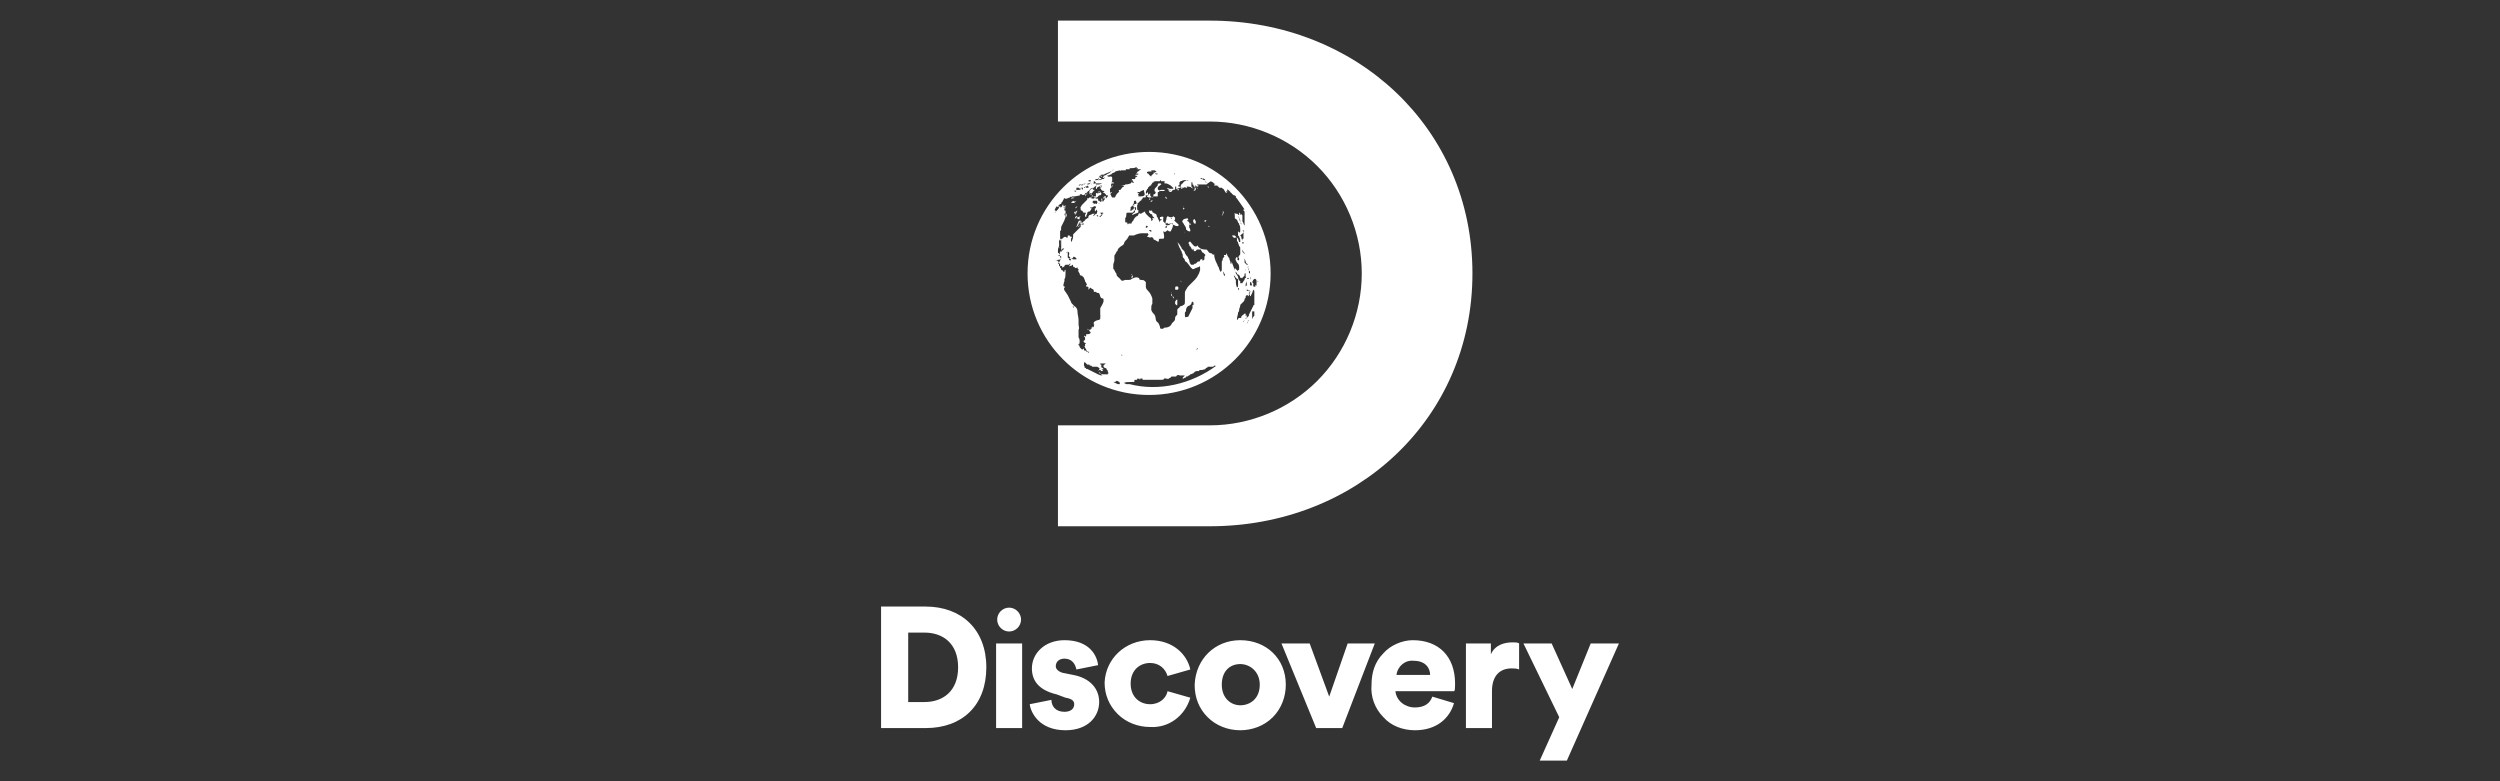 <svg width="800" height="250" viewBox="0 0 800 250" fill="none" xmlns="http://www.w3.org/2000/svg">
<rect x="0" y="0" width="800" height="250" fill="#333333" stroke="none"/>
<path fill-rule="evenodd" clip-rule="evenodd" d="M496.528 205.903L503.125 220.486L509.028 205.903H518.056L501.389 243.403H492.708L498.958 229.514L487.5 205.903H496.528ZM340.625 204.861C348.611 204.861 351.042 209.722 351.389 212.847L344.444 214.236C344.097 212.5 343.056 210.764 340.625 210.764C338.889 210.764 337.847 211.806 337.847 213.194C337.847 214.236 338.889 214.931 339.931 215.278L343.403 215.972C348.958 217.014 351.736 220.486 351.736 224.653C351.736 229.167 348.264 233.681 340.972 233.681C332.639 233.681 329.861 228.125 329.514 225.347L336.458 223.958C336.458 226.042 337.847 227.778 340.625 227.778C342.708 227.778 343.75 226.736 343.75 225.347C343.75 224.306 343.056 223.611 340.972 223.264L338.194 222.222C332.292 220.833 330.208 217.708 330.208 213.889C330.208 209.028 334.375 204.861 340.625 204.861ZM368.056 204.861C375.347 204.861 379.861 209.375 380.903 214.236L373.611 216.319C372.917 213.889 370.833 212.153 368.056 212.153C364.583 212.153 361.806 214.583 361.806 218.75C361.806 222.917 364.583 225.347 368.056 225.347C371.181 225.347 373.264 223.264 373.611 221.181L380.903 223.264C379.167 229.167 373.958 232.986 368.056 232.639C364.236 232.639 360.417 231.25 357.639 228.472C354.861 225.694 353.472 222.222 353.472 218.403C353.819 210.764 360.069 204.861 368.056 204.861ZM396.875 204.861C405.208 204.861 411.458 210.764 411.458 219.097C411.458 222.917 410.069 226.736 407.292 229.514C404.514 232.292 400.694 233.681 396.875 233.681C393.056 233.681 389.236 232.292 386.458 229.514C383.681 226.736 382.292 223.264 382.292 219.097C382.639 210.764 388.889 204.861 396.875 204.861ZM452.083 204.861C460.417 204.861 465.625 210.069 465.625 218.75C465.625 219.792 465.625 221.181 465.278 221.181H446.528C446.875 224.306 449.653 226.389 452.778 226.389C455.903 226.389 457.639 225 458.333 222.917L465.278 225C463.889 229.861 459.722 233.681 452.778 233.681C448.958 233.681 445.139 232.292 442.708 229.514C439.931 226.736 438.542 222.917 438.889 219.097C438.889 215.278 439.931 211.806 442.708 209.028C444.792 206.597 448.611 204.861 452.083 204.861ZM327.083 205.903V232.986H318.75V205.903H327.083ZM419.097 205.903L425.347 222.917L431.25 205.903H439.931L429.514 232.986H421.181L410.069 205.903H419.097ZM484.028 205.556C484.722 205.556 485.764 205.556 486.111 205.903V214.236C485.417 213.889 484.375 213.889 483.681 213.889C480.208 213.889 477.431 215.972 477.431 221.181V232.986H469.097V205.903H477.083V209.375C478.472 206.25 481.597 205.556 484.028 205.556ZM296.181 194.097C307.639 194.097 315.625 201.389 315.625 213.542C315.625 225.694 307.986 232.986 296.181 232.986H281.944V194.097H296.181ZM396.875 212.5C393.75 212.5 390.972 214.583 390.972 219.097C390.972 223.611 394.097 225.694 396.875 225.694C400 225.694 403.125 223.611 403.125 219.097C403.125 214.931 400 212.5 396.875 212.5ZM295.833 202.431H290.625V224.653H295.833C301.736 224.653 306.597 221.181 306.597 213.542C306.597 205.903 301.736 202.431 295.833 202.431ZM452.431 211.458C449.653 211.111 447.222 213.194 446.875 215.972H457.639C457.639 213.889 456.25 211.458 452.431 211.458ZM322.917 194.444C325 194.444 326.736 196.181 326.736 198.264C326.736 200.347 325 202.083 322.917 202.083C320.833 202.083 319.097 200.347 319.097 198.264C319.097 196.181 320.833 194.444 322.917 194.444ZM387.153 6.597C434.028 6.597 471.181 40.972 471.181 87.5C471.181 134.028 434.028 168.403 387.153 168.403H338.542V136.111H387.153C400 136.111 412.5 130.903 421.528 121.875C430.556 112.847 435.764 100.347 435.764 87.5C435.764 74.653 430.556 62.153 421.528 53.125C412.5 44.097 400 38.889 387.153 38.889H338.542V6.597H387.153ZM367.708 48.611C389.236 48.611 406.597 65.972 406.597 87.5C406.597 109.028 389.236 126.389 367.708 126.389C346.181 126.389 328.819 109.028 328.819 87.5C328.819 65.972 346.181 48.611 367.708 48.611ZM389.236 117.014C388.889 117.014 388.889 117.361 388.889 117.014H388.542L388.194 117.361C387.847 117.361 387.847 117.361 387.847 117.361C387.5 117.361 387.5 117.361 387.153 117.361H386.806H386.458C386.458 117.361 386.458 117.708 386.111 117.708C386.111 117.708 385.764 117.708 385.764 118.056C385.417 118.403 385.417 118.403 385.417 118.056C385.069 118.403 384.722 118.403 384.375 118.403H384.028C384.028 118.403 383.681 118.403 383.681 118.75C383.681 118.75 383.333 118.75 382.986 118.75C382.639 118.75 382.639 118.75 382.292 119.097C382.292 119.097 381.944 119.097 381.944 119.444C381.597 119.444 381.25 119.792 380.903 119.792L380.556 120.139C380.208 120.139 380.208 120.486 379.861 120.486C379.514 120.486 379.514 120.486 379.514 120.833H379.167C378.819 121.181 378.472 121.181 378.472 121.181C378.472 121.181 378.472 121.181 378.472 120.833L378.819 120.486L379.167 120.139H378.819H377.431C377.083 119.792 376.389 120.139 376.389 120.486H375.694C375.694 120.486 375.694 120.486 375.347 120.486H375C375 120.486 374.653 120.486 374.653 120.833C374.306 120.833 373.958 121.181 373.958 121.181C373.958 121.181 373.611 121.528 373.611 121.181H373.264H372.917C372.917 120.833 372.917 120.833 372.569 121.181C372.222 121.528 372.222 121.528 371.528 121.528C371.181 121.528 370.833 121.528 370.139 121.528C369.444 121.528 369.097 121.528 368.403 121.528H368.056C367.361 121.528 367.014 121.528 366.319 121.528C365.972 121.528 365.972 121.528 365.625 121.528V121.181H365.278C365.278 120.833 364.931 121.181 364.931 121.181C364.931 121.528 364.583 121.528 364.583 121.181H364.236H363.889C363.889 121.528 363.889 121.528 363.889 121.528C363.889 121.528 363.889 121.528 363.542 121.528H363.194L362.847 121.875H363.194C363.542 121.875 363.542 121.875 363.194 121.875L362.847 122.222H362.5C361.806 122.222 359.722 122.222 359.722 122.569L360.417 122.917H361.111H361.458C370.833 125.347 381.25 122.917 389.236 117.014ZM357.292 121.875C356.944 122.222 356.944 122.222 356.597 122.222H356.25L356.944 122.569L357.639 122.917H358.333V122.569C358.333 122.222 357.639 121.875 357.292 121.875ZM346.875 117.014L347.222 117.361H346.875L347.222 117.708C348.611 118.403 350 119.097 351.389 119.792C352.083 120.139 352.431 120.139 352.778 120.139L352.431 119.792C352.083 119.444 351.389 119.444 351.736 119.097L352.083 119.444C352.431 119.792 353.125 119.792 353.125 119.792H354.167H354.514V119.444H354.861L354.514 119.097V118.75C354.514 118.75 354.514 118.403 354.167 118.403V118.056C354.167 118.056 353.819 117.708 353.472 117.708L353.125 117.361C353.125 117.361 353.125 117.361 353.125 117.014C353.125 116.667 353.472 116.667 353.472 116.667L353.819 116.319H353.472H353.125H352.778H352.431H352.083C352.083 116.667 352.083 116.667 352.431 116.667V117.014V117.361C352.083 117.361 352.083 117.361 352.778 117.708L353.125 118.056C353.125 118.056 353.125 118.403 352.431 118.056C352.083 118.056 351.736 118.056 351.736 117.708C351.736 117.708 351.389 117.361 351.389 117.708C351.389 117.708 351.389 117.361 351.042 117.361H350.694H350.347H350C350 117.361 350 117.361 349.653 117.361C349.653 117.361 349.306 117.361 349.306 117.014H348.958C348.958 117.014 348.611 117.014 348.611 116.667H348.264H347.917L347.569 116.319L347.222 115.972H346.875C346.875 117.361 346.875 117.361 346.875 117.014ZM351.736 118.056V118.403C352.083 118.403 352.083 118.403 351.736 118.403H351.389C351.389 118.403 351.736 118.75 351.736 118.403H352.083C352.083 118.403 352.083 118.403 352.431 118.75C353.125 118.75 353.125 118.75 352.431 118.056C352.083 118.056 352.083 118.056 351.736 118.056ZM347.222 117.708L347.917 118.056H347.569C347.569 117.708 347.222 117.708 347.222 117.708ZM358.681 113.542C359.028 113.889 359.375 113.889 359.028 113.542C358.681 113.542 358.681 113.542 358.681 113.542C358.333 113.194 358.333 113.194 358.681 113.542ZM352.431 59.375C352.083 59.375 352.083 59.375 352.431 59.375C352.083 59.722 352.083 59.375 352.431 59.375C352.083 59.375 352.083 59.375 351.736 59.722C351.389 59.722 351.042 60.069 351.042 60.069V60.417C351.042 60.417 351.042 60.417 350.694 60.417V60.069V59.722L351.042 59.375C351.389 59.375 351.389 59.375 351.042 59.375C350.694 59.375 350.347 59.722 350 60.069C349.653 60.417 349.653 60.417 349.653 60.417C349.653 60.417 349.653 60.764 350 60.764C350.347 60.764 350.347 60.764 350.347 60.764L350 61.111L349.653 61.458C349.653 61.806 349.306 61.806 349.306 61.806V62.153C349.306 62.5 348.958 62.5 348.958 62.153L349.306 61.806C349.306 61.806 349.306 61.806 348.958 61.806C348.611 62.153 348.611 62.153 348.611 61.806C348.611 61.806 348.611 61.806 348.611 61.458V61.111L348.958 60.764L349.306 60.417L350 60.069C350 60.069 349.306 60.069 348.958 60.417C348.958 60.417 348.958 60.764 348.611 60.764C348.611 61.111 348.264 61.111 348.264 61.111L347.917 61.458C347.917 61.806 347.917 61.806 347.917 61.806L347.569 62.153C347.569 62.153 347.222 62.153 347.222 62.5V62.847C347.222 62.847 347.222 62.5 347.569 62.5V62.153H347.917V61.806C347.917 61.458 347.917 61.458 347.569 61.806H347.222C347.222 61.806 347.222 61.806 347.222 62.153C346.875 62.5 346.181 62.5 346.181 62.153C346.181 62.153 345.833 62.153 345.486 62.153H345.833C345.833 62.153 345.486 62.153 345.486 62.5L345.139 62.847C345.486 62.5 345.139 62.5 344.444 62.847H344.097C344.097 62.847 344.097 62.847 344.444 62.847C344.792 62.847 344.444 62.5 344.097 62.847H343.056C342.708 63.194 342.708 63.194 342.708 62.847L342.361 63.194C342.014 63.194 341.667 63.542 341.319 63.542C340.972 63.542 340.972 63.889 340.972 63.542C340.625 63.542 340.972 63.194 340.278 63.542H340.972H340.625L340.278 63.889L339.931 64.583L339.583 64.931C339.583 64.931 339.583 64.931 339.583 65.278H339.236L338.889 65.625L338.542 65.972H338.889L338.542 66.32L338.194 65.972C337.847 66.32 337.5 67.014 337.5 67.361C337.5 67.361 337.5 67.361 337.847 67.361C337.847 67.361 337.847 67.361 337.847 67.708C337.847 68.056 337.5 68.056 337.5 68.056L337.847 67.708C337.847 67.708 337.847 67.708 338.194 67.361L338.542 67.014C338.542 67.014 338.542 66.667 338.889 66.667V66.32C338.889 65.972 339.236 65.972 339.583 65.972C339.236 65.972 338.889 66.32 339.236 66.32H339.583C339.583 66.32 339.583 66.32 339.931 65.972C339.931 65.972 339.931 65.972 339.931 65.625C339.931 65.625 340.278 65.278 340.278 65.625V65.972H340.625C340.278 66.32 340.278 66.667 340.278 66.667L340.625 65.972L340.972 65.625V65.972L340.625 66.32V66.667L340.972 66.32C340.972 66.32 340.972 67.014 340.972 66.667H340.625V67.014V67.361H340.972V67.708V68.056V68.403C340.972 68.403 340.972 68.403 340.625 68.403C340.625 68.403 340.625 69.097 340.972 69.097V68.75C340.972 68.403 340.972 68.403 341.319 68.403V68.75V69.097C341.319 69.445 341.319 69.445 340.972 69.097V69.445C340.972 69.792 340.625 70.139 340.625 70.486L339.583 72.57V72.917C339.583 73.264 339.236 73.611 339.583 73.264C339.583 73.611 339.583 73.611 339.236 73.958V74.653V75C339.236 75 339.236 75.347 339.236 76.042C339.236 76.389 339.236 76.736 338.889 77.083C338.889 77.431 338.889 77.431 338.889 77.431C338.889 77.778 338.889 77.431 338.889 78.125V78.472V79.514C338.889 79.514 339.236 79.167 338.889 79.167V78.82C339.236 78.125 339.236 77.778 339.236 77.083V76.736C339.236 76.389 339.236 76.389 339.583 76.389V76.736C339.583 77.083 339.583 77.431 339.583 77.778V78.472V79.167C339.583 79.861 339.583 80.556 339.236 80.556C339.236 80.556 339.236 80.903 338.889 80.903C338.889 81.25 338.889 81.597 339.236 81.945V82.292C339.236 82.292 339.583 82.639 339.583 82.986C337.5 83.333 337.5 83.333 337.847 83.333H338.194C338.194 83.333 338.542 83.333 338.542 83.681C338.542 84.028 338.889 84.375 339.236 84.375V85.764C339.583 85.764 339.583 86.111 339.583 86.111C339.583 86.458 339.583 86.458 339.931 86.458L340.278 86.806C340.278 87.153 340.625 87.153 340.625 86.806C340.625 86.458 340.972 86.111 340.972 86.458V87.153C340.972 87.5 340.972 89.236 340.625 89.236C340.625 89.236 340.625 89.236 340.625 89.583V89.931C340.625 89.931 340.278 90.972 340.278 91.32C340.278 91.32 340.278 91.667 340.625 91.667C340.625 91.667 340.972 92.014 340.625 92.014C340.278 92.361 340.625 93.056 340.972 93.403L341.667 94.445C342.014 95.139 342.361 95.833 342.708 96.528C342.708 96.875 343.056 97.222 343.75 97.917C344.444 98.264 344.792 98.958 344.792 99.653C344.792 100.694 345.139 101.389 345.139 102.431V103.125V103.472V103.819C345.139 104.514 345.486 104.861 345.139 105.556C345.139 105.903 345.139 106.25 345.139 106.25V106.597V107.639V108.333V107.986C345.139 107.986 345.486 108.333 345.486 109.028V109.375C345.486 109.722 345.486 109.722 345.486 109.722H345.139C345.486 109.722 345.486 110.069 345.486 110.417V110.069H345.139V110.417L345.486 110.764C345.486 111.111 345.486 111.111 345.486 110.764V111.111L345.833 111.458L346.181 111.806C346.181 111.806 346.181 111.806 346.528 111.806L346.875 111.458C346.875 111.458 346.875 111.458 346.875 111.806C346.875 111.806 346.875 111.806 346.875 112.153H347.222C347.222 112.153 347.569 112.153 347.569 112.5H347.917L348.264 112.847C348.611 112.847 348.611 112.847 348.264 112.5C347.917 112.5 347.569 112.153 347.569 111.806C347.569 111.806 347.569 111.458 347.222 111.458V111.111C346.875 110.764 346.875 110.764 347.222 110.764V110.417V110.069C347.569 110.069 347.569 109.722 347.222 109.722C346.875 109.722 346.528 109.028 346.875 109.028L347.222 108.681V107.986L346.875 107.639C346.875 107.292 346.875 107.292 347.222 107.639C347.569 107.639 347.569 107.639 347.569 107.292V106.944C347.569 106.944 347.569 106.944 347.917 106.944C348.264 106.944 348.611 106.944 348.958 106.597C348.958 106.25 348.958 106.25 348.958 106.25L348.611 105.903C348.611 105.903 348.611 105.556 348.264 105.556C348.264 105.556 347.917 105.556 347.917 105.208C347.917 105.208 348.264 105.556 348.611 105.556H348.958C348.958 105.208 348.958 105.208 349.306 105.208C349.306 104.861 349.306 104.514 349.653 104.514V104.861L350 104.514C350 104.167 350.347 103.819 350 103.819V103.125C350.347 102.778 351.042 102.431 351.389 102.431C351.736 102.431 352.083 102.083 352.083 102.083V101.389C352.083 101.042 352.431 101.042 352.083 101.042V100.694C352.083 100.347 352.083 100 352.083 99.653V98.611C352.431 97.917 352.778 97.57 353.125 96.528C353.125 96.528 353.125 96.181 353.125 95.833C353.125 95.486 352.778 95.486 352.778 95.486C352.431 95.486 352.083 95.139 352.083 94.792C351.736 93.75 351.736 93.75 351.389 93.75C351.042 93.75 351.042 93.75 350.694 93.403H350.347C350 93.403 350 93.403 350 93.056C350 92.708 350 92.708 349.306 92.361L348.958 92.014L348.611 92.361L348.264 92.708V92.361C348.611 92.014 348.264 92.014 347.917 91.667C347.569 91.667 347.569 91.667 347.569 92.014C347.569 92.361 347.569 92.361 347.569 92.014C347.569 92.014 347.569 91.667 347.569 91.32C347.917 90.972 347.917 90.972 347.569 90.625C347.569 90.278 347.222 90.278 347.222 89.931C347.222 89.583 346.875 89.236 346.875 88.889C346.528 88.542 346.528 88.542 346.181 88.195C345.833 88.195 345.486 88.195 345.486 87.5C345.139 87.153 345.139 86.806 345.139 86.806C344.792 86.806 344.792 86.806 345.139 86.458C345.139 86.111 345.139 86.111 345.139 86.111C345.139 86.111 344.792 86.111 344.792 85.764C344.792 85.417 344.792 85.417 344.444 85.764H344.097L343.75 85.417C343.403 85.417 343.403 85.417 343.403 85.07C343.403 85.07 343.403 84.722 343.056 84.722C343.056 84.722 343.056 85.07 342.708 85.07H342.361C342.014 85.417 342.014 85.07 342.361 84.722C342.708 84.375 342.708 84.375 342.361 84.375L342.014 84.722H341.667H341.319H340.972L340.625 85.07C340.625 85.07 340.625 85.417 340.278 85.417C339.931 85.764 339.931 85.764 339.931 85.417C339.931 85.07 339.583 85.07 339.236 85.07C338.889 85.417 338.889 85.07 338.889 85.07V84.722V84.375C338.889 84.722 338.542 84.375 338.542 84.028V83.681C338.542 83.681 338.889 83.681 338.889 84.028L339.236 83.333C339.583 82.639 339.583 82.639 339.583 82.292C339.583 81.945 339.583 81.945 339.236 81.945C338.542 81.945 338.542 81.945 338.889 81.597C338.889 81.25 339.236 81.25 339.236 80.903L339.583 80.556L339.931 80.208C339.931 79.861 340.278 79.861 340.278 79.861C340.625 79.514 340.625 79.514 340.278 79.514C339.931 79.514 339.583 79.861 339.583 80.208C339.583 80.556 339.236 80.903 339.236 80.903H338.889C338.542 81.25 338.542 80.903 338.542 80.208C338.542 79.861 338.542 79.514 338.889 78.82L339.236 78.125V77.778V77.431C339.236 77.083 339.583 76.389 339.931 76.389L340.278 76.042C340.625 75.695 340.972 75.695 341.319 76.042C341.667 76.042 341.667 76.042 341.667 75.695C341.667 75.347 341.667 75.347 342.014 75.347C342.361 75.347 342.361 75.347 342.361 75.695C342.361 75.695 342.361 75.695 342.708 75.695C343.056 75.695 343.056 76.042 342.708 76.389V76.736V77.083V77.431L343.056 77.083C343.056 76.736 343.403 76.389 343.403 75.695V75L344.097 74.306L344.444 73.958L344.792 73.611L345.139 73.264L345.486 72.917C345.486 72.917 345.486 72.917 345.833 72.57V72.222V71.875C345.833 71.528 345.833 71.181 346.181 70.833V71.181C346.181 71.528 346.181 71.528 346.181 71.528C346.181 71.528 346.181 71.181 346.528 71.181C346.528 71.181 346.528 70.833 346.875 70.833L347.222 70.486C347.222 70.139 347.569 70.139 347.569 70.139L347.917 69.792C348.264 69.792 348.264 69.792 348.264 69.792V69.445C348.264 69.097 348.611 68.75 348.958 68.75L349.653 68.403C349.653 68.403 349.653 68.403 350 68.403H350.347C350.694 68.403 350.694 68.403 350.347 68.403C350.347 68.403 350.347 68.403 350 68.75C350 68.75 349.653 69.097 350 69.097C350 69.097 350 69.097 350.347 68.75L350.694 68.403C351.042 68.403 351.042 68.403 351.042 68.056V67.708H351.389C351.389 67.708 351.042 67.708 351.042 67.361L350.694 67.014V67.361C350.694 67.361 350.694 67.361 350.694 67.708L350.347 67.361V67.014V66.667C350.694 66.667 350.694 66.667 350.694 66.32C350.694 66.32 350.694 65.972 350.347 65.972C350 65.972 349.653 66.32 348.958 66.667V66.32C349.306 65.972 349.653 65.625 350 65.278C350.347 65.278 350.347 64.931 351.042 65.278H351.736L352.083 64.931L352.431 64.583C352.778 64.583 352.778 64.583 352.778 64.236C352.778 63.889 352.778 63.889 352.778 63.889C352.778 63.889 352.431 63.542 352.778 63.542H352.431V63.194V62.847V65.972V65.278V64.583L352.083 64.931C351.736 65.278 351.389 65.278 351.389 65.278H351.042C351.042 65.278 351.042 65.278 351.042 64.931C351.389 64.583 351.389 64.583 351.042 64.583C351.042 64.236 351.042 64.236 350.694 64.236H350.347H350C350 64.236 349.653 64.236 349.653 64.583V64.931C349.653 64.931 349.653 64.931 350 64.931C350 65.278 350 65.278 349.653 65.625L349.306 65.972C348.958 66.32 348.958 66.32 349.306 66.32C349.306 66.32 349.306 67.014 348.958 67.361L348.611 67.708H348.264L347.917 68.056C347.917 68.403 347.917 68.403 347.917 68.403C347.569 69.097 347.569 69.097 347.569 69.445C347.569 69.445 347.222 69.445 347.222 69.097V68.75C347.569 68.056 347.569 68.056 347.222 68.056C346.875 68.056 346.875 68.056 346.875 68.056C346.875 68.056 346.528 68.056 346.528 67.708L346.181 67.361C345.833 67.361 345.833 67.361 345.833 67.014V66.667C345.486 66.667 345.833 66.32 346.181 65.625C346.528 65.278 346.875 64.931 347.222 64.583L347.569 64.236L347.917 63.889V63.542C347.917 63.194 348.264 63.542 348.264 63.542L348.611 63.194H348.958H349.306C349.306 62.847 349.306 62.847 349.653 62.847H350H350.347H350.694V62.5V62.153V61.806C350.694 61.806 350.694 61.806 350.347 61.806H350.694C351.042 61.806 351.389 61.806 351.389 61.458C351.389 61.111 351.389 61.111 351.389 61.458V61.806L351.042 62.153L351.389 61.458L351.736 61.111H352.083C352.083 61.111 352.083 61.111 352.083 61.458L352.431 61.806V62.153L352.083 62.5H351.736L351.389 62.847C351.389 62.847 351.389 62.847 351.042 63.194H350.694C350.694 63.194 350.347 63.194 350.347 63.542H351.389V63.889C351.389 64.236 351.389 64.236 351.736 64.236L352.083 64.583H352.431C352.778 64.583 352.778 64.236 352.431 64.236C352.083 63.889 352.431 63.889 352.778 64.236C353.125 64.583 353.125 64.583 353.125 64.236L353.472 63.889V63.542V63.194C353.472 63.194 353.125 63.194 353.125 63.542C352.778 63.542 352.778 63.542 353.125 63.194C353.125 62.847 353.472 62.847 353.472 62.847C353.819 62.5 353.819 62.847 353.819 63.194C353.819 63.542 354.167 63.542 354.167 63.194L354.514 62.847V62.5H354.167C354.167 62.5 353.819 62.5 353.819 62.153L353.472 61.806C353.125 61.806 352.778 61.458 353.125 61.458C353.125 61.458 353.125 61.458 353.472 61.111H353.125L352.778 61.458C352.431 61.458 352.431 61.458 352.778 61.458C352.778 61.458 352.778 61.458 353.125 61.111C353.125 61.111 352.778 60.764 352.778 61.111C352.778 61.111 352.778 61.111 352.431 60.764C352.431 60.764 352.431 60.417 352.083 60.417C352.778 59.375 352.778 59.375 352.431 59.375ZM383.333 111.458C382.986 111.458 382.986 111.458 382.986 111.806C382.639 112.153 382.986 112.153 383.333 111.458ZM386.458 58.681L386.111 59.028C386.111 59.028 386.111 59.028 385.764 59.028C385.417 59.028 384.722 59.028 384.375 59.028H384.028C384.028 59.028 384.028 59.028 383.681 59.028H382.986L383.333 59.375C383.681 59.375 383.681 59.375 383.333 59.722H382.986L382.639 59.375C382.292 59.375 382.292 59.375 382.639 59.375C382.986 59.722 382.986 59.722 382.639 59.375C382.292 59.375 382.292 59.375 382.639 59.722C382.292 59.722 382.292 59.722 382.292 59.375V59.722C382.292 60.069 382.292 60.069 382.639 60.069C382.986 60.069 383.333 60.417 383.333 60.417C383.333 60.069 382.986 60.069 382.639 60.069V60.417C382.639 60.764 382.639 60.764 382.639 60.764C382.292 61.111 381.944 61.111 381.944 60.764C382.292 60.764 382.292 60.764 382.292 60.417V60.069C382.292 59.722 381.944 59.722 381.944 59.375C381.944 59.375 381.944 59.028 381.597 59.028V58.681C381.597 58.333 381.597 58.333 381.25 58.333C381.25 58.333 381.25 58.333 381.25 58.681V59.028V59.375V59.722C381.25 59.722 381.25 59.722 381.597 60.069C381.944 60.417 381.944 60.417 381.25 60.069C380.903 59.722 380.556 59.722 380.208 59.722C379.861 59.722 379.861 59.722 379.514 59.375C379.861 59.722 379.861 59.722 379.861 60.069H379.514C379.514 60.069 379.167 59.722 378.819 60.069H378.125H377.778C377.431 60.069 377.083 60.417 377.083 60.417C377.083 60.764 376.736 60.764 376.389 60.417V60.069V59.722C376.042 59.722 375.694 59.722 376.042 59.722V60.069V60.417C376.042 60.417 376.042 60.764 375.694 60.764H375.347C375 61.111 375 61.111 375 61.111C375 61.458 375 61.458 374.653 61.111C374.306 61.111 374.306 61.111 374.306 60.764L374.653 61.111C374.653 61.111 375 61.458 374.653 61.458C374.306 61.458 373.958 61.111 373.958 61.111V60.764C373.958 60.764 373.958 60.417 373.611 60.417C373.264 60.069 373.611 60.069 374.306 60.417C375 60.417 375 60.417 375.347 60.417C375.347 60.417 375.694 60.069 375.347 60.069C375 59.722 375 59.722 374.653 59.375C373.958 59.028 373.611 58.681 372.917 58.681C372.569 58.681 372.569 58.681 372.569 58.333C372.917 58.333 372.917 58.333 372.569 57.986H372.222C372.222 57.986 372.222 57.986 371.875 57.986H371.528V57.639C371.528 57.639 371.181 57.639 371.181 57.986H370.833H370.486H370.139C369.792 57.986 369.792 57.986 369.792 57.986H369.444C369.792 58.333 369.444 58.333 369.097 57.986H369.444C369.792 57.986 369.444 58.333 369.097 58.333C368.75 58.333 368.75 58.681 368.403 59.028C368.403 59.375 368.403 59.375 368.056 59.375L367.708 59.722L367.361 60.069V60.417C367.014 60.417 367.014 60.417 367.014 60.764C366.667 61.111 366.667 61.458 366.667 61.806V62.153C367.014 62.153 367.014 62.153 366.667 62.153C366.667 62.5 366.667 62.5 367.014 62.5C367.361 62.5 367.361 62.5 367.708 62.153L368.056 61.806V62.153C368.056 62.153 368.056 62.153 368.056 62.5C368.056 62.5 368.056 62.847 368.403 62.847V63.194V63.542H368.056H367.708C367.708 63.542 367.708 63.542 367.708 63.889C368.056 63.889 368.056 63.889 368.056 63.542H368.403V63.194H368.75C369.097 63.194 369.097 62.847 369.097 62.5C369.097 62.153 369.097 62.153 369.444 62.153L369.792 61.806V61.458L369.444 61.111C369.444 61.111 369.444 61.111 369.444 60.764C369.444 60.417 369.792 60.069 370.139 59.722C370.486 59.375 370.486 59.375 370.486 59.028C370.486 58.681 370.833 58.681 371.181 58.681C371.528 58.681 371.875 59.028 371.528 59.028C370.833 59.722 370.486 59.722 370.486 60.069V60.417C370.486 60.764 370.833 61.111 371.528 60.764H372.222C372.569 60.764 372.917 60.764 372.569 61.111H371.875C371.181 61.111 370.833 61.111 370.833 61.458C370.486 61.458 370.486 61.458 370.486 61.458V61.806V62.153V62.5V62.847H370.139H369.792C369.792 62.847 369.444 62.847 369.097 62.847C368.75 63.194 368.403 63.194 368.403 63.194H367.708C367.361 63.194 367.014 62.847 367.014 62.847L367.361 62.5C367.708 62.5 367.708 62.5 367.361 62.153V61.806C367.361 61.458 367.014 61.458 367.014 61.806C367.014 61.806 367.014 62.153 366.667 61.806C366.667 61.806 366.667 61.806 366.667 62.153C366.667 63.194 366.667 63.194 366.319 63.194C365.625 63.194 365.625 63.194 365.625 63.542C365.625 63.889 365.625 63.889 365.625 63.542C365.625 63.542 365.625 63.542 365.278 63.889C365.278 64.236 364.931 64.236 364.931 64.236L364.583 64.583L364.236 64.931C363.889 65.278 363.889 65.278 363.889 64.931C363.889 64.583 363.542 64.931 363.542 64.931C363.542 65.278 363.542 65.278 363.194 65.278C362.847 65.278 362.5 65.278 362.5 65.625V65.972C362.847 65.972 363.194 66.667 363.194 67.014C363.194 67.014 363.194 67.361 363.194 67.708C363.194 68.056 363.194 68.056 362.153 68.056H361.111H360.764C360.417 68.056 360.417 68.403 360.417 68.75C360.417 69.097 360.417 69.445 360.069 69.792C360.069 70.139 360.069 70.139 360.069 70.486V70.833C360.069 71.181 360.069 71.181 360.417 71.181C360.764 71.181 360.764 71.181 360.764 71.528C360.764 71.875 361.111 71.875 361.111 71.528C361.458 71.528 361.458 71.528 361.806 71.528C362.153 71.528 362.153 71.528 362.153 71.181C362.153 71.181 362.153 70.833 362.5 70.833L362.847 70.139C362.847 70.139 363.194 69.445 363.889 69.097C364.236 69.097 364.236 68.75 364.236 68.75C364.236 68.403 364.583 68.056 364.931 68.403C364.931 68.403 365.278 68.403 365.625 68.056C365.972 68.056 365.972 67.708 366.319 67.708L366.667 68.403C367.014 68.75 367.361 69.097 367.708 69.445C368.403 69.792 368.403 70.139 368.403 70.486C368.403 70.833 368.403 70.833 368.75 70.486C369.097 70.139 369.097 70.139 368.75 70.139V69.792C368.75 69.792 368.75 69.792 369.097 69.792H369.444L368.75 69.097V68.75C368.75 68.75 368.403 68.403 368.056 68.403C368.056 68.056 367.708 68.056 367.708 68.056V67.708C367.708 67.361 368.056 67.014 368.056 67.361C368.056 67.361 368.056 67.708 368.403 67.361C368.403 67.361 368.75 67.361 368.75 67.708C368.75 68.056 369.097 68.056 369.097 68.056C369.097 68.056 369.444 68.403 369.792 68.403C370.139 68.75 370.139 68.75 370.139 69.097C370.139 69.445 370.486 69.445 370.486 69.792L370.833 70.486L371.181 71.181V70.833C371.181 70.833 371.181 70.486 371.528 70.486C371.875 70.139 371.875 70.139 371.181 70.139V69.792V69.445H371.528C371.875 69.097 372.569 69.445 372.222 69.792V70.139V70.486C372.222 70.486 372.222 70.486 372.222 70.833L372.569 71.181L372.917 71.528C373.264 71.528 373.264 71.528 373.264 71.528C373.264 71.181 373.611 71.181 373.611 71.528C373.958 71.528 373.958 71.875 374.306 71.528H374.653H375H375.347V71.875C375.347 72.222 375.347 72.57 375 73.264C374.653 73.958 374.653 74.306 373.958 73.958C373.611 73.611 373.611 73.611 373.264 73.958C372.917 74.306 372.569 74.306 372.222 73.958C372.917 76.736 372.222 76.389 371.875 76.389C371.875 76.389 371.875 76.389 371.528 76.389C371.181 76.389 370.833 76.389 370.833 76.736V77.083C370.833 77.431 370.486 77.431 370.139 77.083C369.792 77.083 369.792 76.736 369.444 76.736C369.444 76.736 369.097 76.736 369.097 76.389C369.097 76.042 368.403 75.695 368.056 76.042L367.014 75.695L367.361 75.347C367.708 75 367.708 75 367.361 75V74.653C367.361 74.306 367.361 74.306 367.361 74.653H367.014C367.014 74.653 367.014 74.653 366.667 74.653H365.278C364.583 74.653 363.542 75 362.847 75.347C362.847 75.347 361.806 75.347 361.458 75.347C361.458 75 361.458 75.347 361.111 75.695C361.111 76.042 360.764 76.042 360.764 76.389C360.417 76.736 359.722 77.431 359.722 77.778C359.722 78.125 359.375 78.472 358.681 78.82C358.333 79.167 357.639 79.514 357.639 80.208L357.292 80.556L356.944 81.25C356.597 81.597 356.597 81.945 356.597 81.945C356.597 82.292 356.597 82.292 356.597 83.333C356.597 83.681 356.25 84.375 356.25 84.722C356.25 84.722 356.25 84.722 356.25 85.07V85.764C356.25 86.111 356.25 86.111 356.25 86.111C356.25 86.111 356.597 86.111 356.597 86.458L356.944 87.153C357.292 87.5 357.292 87.847 357.292 87.847C357.292 88.542 358.333 88.889 358.681 89.583C359.028 89.931 359.028 89.931 360.069 89.583H361.111C361.458 89.583 361.806 89.583 362.153 89.236C362.847 88.889 363.542 88.542 364.236 88.889C364.583 88.889 364.583 89.236 364.583 89.236C364.583 89.583 364.931 89.583 365.278 89.583C365.625 89.583 365.972 89.583 366.319 89.931C366.667 90.278 366.667 90.278 366.667 90.278V90.972V91.667C366.667 92.014 366.667 92.361 367.361 93.056C368.056 93.75 368.403 94.445 368.75 95.486V96.528C368.75 96.875 368.75 96.875 368.75 97.222C368.403 97.57 368.403 98.264 368.403 98.958C368.403 99.653 369.097 100.347 369.444 100.694C369.444 100.694 369.792 101.389 369.792 101.736C369.792 102.431 370.139 103.125 370.486 103.125C370.833 103.472 371.181 104.514 371.181 104.514C371.181 104.514 371.181 105.208 371.528 105.208H371.875C372.222 105.208 372.222 105.208 372.569 104.861C373.611 104.861 374.653 104.514 375 103.472L375.694 102.778C376.042 102.431 376.042 102.083 376.042 101.736C376.042 101.389 376.042 101.389 376.389 101.042C376.736 100.694 376.736 100.694 376.736 100.347V99.306C376.736 98.958 376.736 98.958 377.083 98.611C377.431 98.611 377.431 98.264 377.431 98.264C377.778 97.917 377.778 97.917 378.125 97.917C378.472 97.917 378.472 97.57 378.819 97.57C379.167 97.222 379.167 97.222 379.167 96.181V95.139V94.445V93.75C379.167 93.403 379.167 93.403 379.514 92.708C379.861 92.361 379.861 92.014 380.208 91.667L381.25 90.625C381.597 90.278 381.944 89.931 382.292 89.583C382.986 88.889 383.333 88.195 383.681 87.5L384.028 86.458V85.764C384.028 85.07 384.028 85.07 383.681 85.417L382.639 85.764L381.944 86.111H381.597L381.25 85.764C380.903 85.417 380.903 85.417 380.903 85.417C380.903 85.417 380.208 84.375 379.861 84.028C379.514 83.681 379.167 83.681 379.167 83.333C379.167 82.986 378.819 82.639 378.819 82.639C378.472 82.292 378.472 82.292 378.472 81.597C378.472 81.25 378.125 80.903 378.125 80.556C378.125 80.208 377.778 80.208 377.778 79.861C377.778 79.514 377.431 79.514 377.431 79.167C377.083 78.472 377.083 78.125 376.736 77.431C377.083 77.778 377.083 78.125 377.083 77.778C377.083 77.431 377.083 77.431 377.083 77.778C377.083 77.778 377.431 78.125 377.778 78.82C378.125 79.167 378.125 79.514 378.125 79.514L378.472 79.861C378.819 80.208 379.167 80.556 379.167 80.903C379.167 81.25 379.514 81.25 379.514 81.597L379.861 81.945C379.861 81.945 380.208 82.292 380.208 82.639C380.556 82.986 380.556 83.333 380.556 83.333C380.556 83.681 380.903 84.722 381.25 84.722H381.597C381.597 84.722 381.597 84.722 381.944 84.722L382.292 84.375H382.639L382.986 84.028L383.333 83.681H383.681C384.028 83.681 384.028 83.333 384.028 83.333C384.028 82.986 384.375 82.986 384.375 82.986C384.722 82.986 384.722 82.639 384.722 82.639V83.333H385.069L385.417 82.986V82.639V82.292C385.417 81.945 385.764 81.597 385.764 81.597L385.417 81.25L385.069 80.903C384.722 80.903 384.722 80.556 384.375 80.208V79.861H382.986C382.639 80.556 381.944 80.556 381.944 79.861C381.944 79.514 381.597 79.514 381.597 79.861C381.597 80.208 381.597 80.208 381.25 79.514C381.25 79.167 380.903 79.167 380.903 78.82C380.556 78.82 380.556 78.472 380.556 78.125C380.208 77.778 380.208 77.778 380.556 77.431C380.903 77.083 380.903 77.431 381.25 77.778C381.597 78.125 382.292 79.167 382.639 78.82H382.986C382.986 78.472 383.333 78.472 383.333 78.82L383.681 79.167C384.375 79.861 385.417 79.861 386.111 79.861L386.458 80.208C386.806 80.903 387.5 81.25 387.5 80.903C387.5 80.903 387.5 80.903 387.847 81.25C388.194 81.597 388.542 81.597 388.542 81.25C388.542 80.903 388.542 80.903 388.542 81.25V81.597C388.542 82.292 388.889 83.333 389.236 84.028L389.583 84.722C389.583 84.722 389.583 85.07 389.931 85.417L390.278 86.458C390.625 87.153 390.625 87.153 390.972 86.458C390.972 85.764 390.972 85.07 390.972 84.375V83.681C390.972 83.681 391.319 83.333 391.319 82.639L391.667 82.292C391.667 82.292 392.014 81.945 391.667 81.945V81.597H392.014H392.361V81.25C392.361 80.903 392.708 81.25 392.708 81.597C392.708 81.945 393.056 81.945 393.056 82.292L393.403 82.639V82.986C393.403 82.986 393.75 83.681 393.75 84.028C393.75 84.375 393.75 84.375 393.75 84.375C394.097 84.375 394.097 84.375 394.097 84.028V83.681C394.444 84.722 394.792 85.417 395.139 86.458L395.486 87.5L396.181 88.542C396.181 89.236 396.528 89.931 396.875 89.931V89.583V88.889C396.875 88.542 396.528 87.847 396.181 87.847C396.181 87.847 395.833 87.847 395.833 87.5C395.833 87.5 395.833 87.153 395.486 87.153C395.139 86.806 395.139 86.806 395.139 86.111C395.139 85.417 395.139 85.07 395.139 85.417V85.764L395.486 86.111L395.833 86.458L396.181 86.806V87.153V86.458C396.181 86.458 396.528 86.458 396.528 86.111V85.417C396.528 84.722 396.181 84.375 395.833 84.028C395.486 83.333 395.139 82.986 395.486 82.639C395.486 82.292 395.833 82.292 395.833 82.292L396.181 82.639C395.833 82.639 395.833 82.986 396.181 83.333C396.181 83.333 396.528 83.333 396.528 82.986V82.639C396.181 82.292 396.181 82.292 396.528 81.945C396.528 81.597 396.875 81.597 396.528 81.597C396.528 81.945 396.875 81.597 396.875 81.25C396.875 80.903 396.875 80.556 396.875 80.556V80.208V79.861C396.875 79.167 396.875 78.82 396.528 78.82C396.528 78.82 396.528 78.472 396.181 77.778C396.181 77.431 395.833 77.083 395.833 77.083V76.389C395.833 76.389 395.833 76.042 395.486 76.042H395.139C395.139 76.389 395.139 76.042 394.792 76.042C394.792 76.042 394.792 76.042 394.444 75.695C394.444 75.695 394.097 75.347 394.444 75.347V75V74.653C394.444 74.653 394.444 74.653 394.444 75C394.444 75.347 394.444 75.347 394.792 75.347C394.792 75.347 394.792 75.347 395.139 75.347C395.139 75.347 395.139 75.347 395.486 75.695C395.486 76.042 395.486 76.042 395.833 76.042L396.181 76.389L396.528 77.431H396.875C396.875 77.431 396.875 77.083 396.875 76.736C396.875 76.389 396.528 76.042 396.528 75.695L396.181 75.347C396.181 75.347 396.181 75 396.181 74.653V74.306C396.181 73.958 396.181 73.958 396.528 74.306C396.875 74.653 396.875 74.306 396.875 73.264C396.875 72.917 396.875 72.222 396.528 71.875C396.528 71.528 396.528 71.528 396.181 71.181C396.181 70.833 395.486 69.792 395.486 70.139C395.486 69.792 395.486 69.792 395.486 70.139L395.139 69.792V69.445V69.097C395.139 68.056 394.792 68.056 395.486 68.403H395.833C395.833 68.403 396.181 68.403 396.181 68.75C396.181 68.75 396.181 68.75 396.528 68.75C396.528 68.75 396.528 68.75 396.528 68.403C396.528 68.056 396.528 68.056 396.528 68.056C396.528 68.056 396.875 68.056 396.875 68.403C396.875 68.75 396.875 68.75 397.222 68.75V68.403C397.222 68.403 397.569 68.75 397.569 69.097V69.445V69.792C397.569 69.792 397.569 70.139 397.569 70.833C397.917 71.181 397.917 71.875 398.264 72.222C398.264 72.57 398.264 72.222 398.264 71.875V71.528V69.445V69.097C398.264 68.75 398.264 68.75 398.264 68.75V68.403C398.264 68.403 398.264 68.403 398.264 68.056V67.708C398.264 67.708 398.264 67.708 397.917 67.361V67.014C397.917 67.014 397.917 67.014 398.264 67.014C397.569 65.972 396.528 64.583 395.833 63.542L395.486 63.194V62.847C395.486 62.847 395.486 62.847 395.139 62.5H394.792L394.444 62.153C394.097 62.153 394.444 62.153 394.097 61.806C393.75 61.458 393.403 61.458 393.75 61.458C393.75 61.458 393.75 61.458 393.403 61.111C393.056 60.764 392.708 60.417 392.708 60.764V61.111C392.708 61.111 392.708 61.111 392.708 61.458C392.708 61.806 392.708 61.806 392.708 61.458L392.361 61.111H392.014C392.014 61.458 392.014 61.111 391.667 60.764C391.667 60.764 391.667 60.417 391.319 60.417L390.972 60.069C390.625 60.069 390.625 60.069 390.625 60.069C390.625 60.069 390.625 60.069 390.278 60.069C390.278 60.069 389.931 60.069 389.931 59.722C389.931 59.722 389.583 59.722 389.583 59.375H389.236H388.889V59.028H388.542C388.542 59.375 388.542 59.375 388.542 59.375C388.194 59.375 388.194 59.375 388.194 59.375H388.542H388.889C388.889 59.375 388.889 59.375 388.889 59.028L388.542 58.681C388.542 58.681 388.194 58.681 388.194 58.333C387.847 58.333 387.5 57.986 387.5 57.986L386.458 58.681ZM399.653 102.431C399.306 102.778 399.306 103.125 398.958 103.472C399.306 103.472 399.306 103.125 399.306 102.778C399.306 102.778 399.306 102.431 399.653 102.431ZM398.264 102.431L397.917 102.778C397.917 103.125 397.917 103.125 397.917 103.472V103.125L398.264 102.431ZM401.042 92.708L400.694 93.75L400.347 94.445C400.347 94.792 400 94.792 400 94.792V94.445C399.653 94.097 399.653 94.097 400 93.75C400 93.403 400 93.403 400.347 93.056C400.347 93.056 400.347 93.403 400 93.403C400 93.403 400 93.403 399.653 93.75V94.097V94.445C399.653 94.445 399.653 94.792 399.306 94.792V94.445H398.958L398.611 94.792C398.611 94.792 398.611 94.792 398.611 95.139V95.486C398.611 95.139 398.264 95.486 398.264 95.833C398.264 96.181 397.917 96.528 397.917 96.528L397.569 96.875C397.222 97.222 397.222 97.222 396.875 97.57V97.917L396.528 98.958C396.528 99.306 396.528 99.306 396.528 99.306C396.528 99.306 396.528 99.653 396.181 100C396.181 100.694 395.833 101.389 395.833 102.083V102.431C395.833 102.431 395.833 102.431 396.181 102.083C396.181 101.736 396.528 101.736 396.875 101.736C397.222 101.736 397.222 101.736 397.222 101.389C397.222 101.042 397.569 101.042 398.264 100.347H398.611C398.611 100.347 398.611 100.694 398.611 101.042C398.611 101.389 398.611 101.042 398.958 100.694C399.306 100.347 399.306 100.347 398.958 100.694C398.958 101.042 398.611 101.042 398.958 101.042C398.958 100.694 398.958 101.042 398.958 101.389V101.736H398.611V102.083L398.958 101.736C398.958 101.736 398.958 101.736 399.306 101.389L399.653 101.042V100.694C400 100 400.347 99.306 400.694 98.611L401.042 97.917C401.042 97.917 401.042 97.57 401.389 97.57V97.222C401.389 96.875 401.389 96.875 401.389 96.528V96.181V95.833V95.486V95.139V94.792V94.445V94.097V93.056L401.042 92.708ZM400.694 99.653V100V100.694V101.042V101.389V101.736V102.083L401.042 101.389L401.389 101.042V99.653H400.694ZM381.597 96.528L381.25 96.875V97.222L380.903 97.57C380.903 97.57 380.556 97.917 380.208 97.917C379.861 98.264 379.514 98.611 379.514 99.306C379.514 99.653 379.514 99.653 379.167 100C379.167 100.347 379.167 100.347 379.167 100.694C379.167 101.389 379.167 101.736 379.861 101.389H380.208C380.556 100.694 381.25 99.306 381.597 98.611V98.264V97.917C381.597 97.57 381.597 97.57 381.944 97.57C381.944 97.57 381.944 97.57 381.944 97.222C381.944 97.222 381.944 96.528 381.597 96.528ZM343.75 98.264C344.097 98.611 344.097 98.611 343.75 98.264C343.403 98.611 343.403 98.264 343.403 98.264C343.056 97.917 343.403 97.917 343.75 98.264ZM376.736 95.833V96.528C376.736 96.528 376.736 96.875 376.736 97.222C376.736 97.57 376.736 97.917 376.389 97.57L376.042 97.222V96.528C376.389 95.833 376.736 95.833 376.736 95.833ZM375 94.097C375 94.445 375 94.792 375.347 94.792C375.694 95.139 375.694 95.486 375.347 95.486V95.139C375.347 94.792 375.347 94.792 375 94.792C374.653 94.445 374.653 94.097 375 94.097C375 93.403 374.653 93.056 375 94.097ZM399.306 92.361C398.958 92.361 398.958 92.361 399.306 92.361L398.958 92.708V93.056H399.306H399.653C399.653 93.403 399.653 93.403 400 93.056C398.958 92.708 398.958 92.708 399.306 92.361ZM396.181 92.361C396.181 92.708 396.181 92.708 396.528 92.708H396.875C397.222 92.708 397.569 92.708 397.569 92.708C397.569 92.708 397.569 92.708 397.222 92.708C397.222 92.708 397.222 92.708 396.875 92.708C396.875 92.708 396.875 92.708 396.528 92.708C396.528 92.014 396.181 92.014 396.181 92.361ZM376.736 91.667C377.083 91.667 377.083 92.014 377.083 92.361C377.083 92.708 376.736 92.708 376.736 92.708H376.389C376.042 92.708 376.042 92.708 376.042 92.361C376.042 92.014 376.042 91.667 376.389 91.667C376.042 91.667 376.389 91.667 376.736 91.667ZM394.792 88.195L395.139 88.889C395.139 89.236 395.486 89.583 395.486 89.583V89.931V90.625C395.486 90.972 395.833 92.014 395.833 92.014L396.181 91.667C396.181 91.32 396.181 91.32 396.181 90.625C396.181 90.278 396.181 90.278 396.181 89.931V89.583C396.181 89.583 396.181 89.236 395.833 89.236L395.486 88.889L395.139 88.542C395.486 88.542 395.139 88.195 394.792 88.195ZM400.694 89.236V89.583V90.278L401.042 90.625V91.32C401.042 91.32 401.042 91.32 401.042 91.667C401.042 91.667 401.042 91.667 401.389 91.667C401.389 92.014 401.736 91.667 401.736 91.667V91.32C401.736 90.972 402.083 91.32 402.083 91.667C402.083 92.014 402.083 92.014 402.083 92.014V91.667V91.32V90.972V90.625V90.278C402.083 90.278 402.083 90.278 402.083 89.931C402.083 89.583 402.083 89.583 401.736 89.236H401.389L401.042 89.583C400.694 90.278 400.694 90.278 400.694 90.278V89.236ZM399.653 88.889C399.653 88.889 399.306 89.236 399.306 88.889C399.306 88.889 398.958 89.236 398.958 89.583V89.931C398.958 90.278 398.611 90.625 398.611 90.972V91.32V91.667L398.958 91.32C399.306 90.972 398.958 90.972 398.958 91.32V90.278V89.931C398.958 90.278 398.958 90.278 398.958 89.931V89.583C398.958 89.583 398.958 89.236 399.306 89.236C399.653 89.236 399.653 89.236 399.653 88.889ZM398.264 87.5V87.847C398.264 87.847 398.264 87.847 398.264 88.195L397.917 88.542L397.569 88.889C397.569 88.889 397.569 89.236 397.222 88.889C397.222 88.889 397.222 88.889 396.875 88.889C396.875 89.236 396.875 89.583 396.875 89.931V90.278C396.875 90.625 396.875 90.625 396.875 90.625H397.222H397.569C397.569 90.278 397.917 90.278 397.917 89.931L398.264 89.583V89.236L398.611 88.889C398.611 88.889 398.958 88.542 398.611 88.542V88.195C398.611 87.847 398.611 87.847 398.611 87.847V87.5C398.958 87.5 398.611 87.5 398.264 87.5C398.611 87.153 398.611 87.153 398.264 87.5ZM400.347 90.278C400 90.278 400 90.278 400 90.625V90.972V91.32H400.694L400.347 90.278ZM402.778 89.931C402.431 90.278 402.431 90.278 402.083 90.278L402.778 89.931ZM377.778 89.583C377.778 89.931 378.125 90.278 378.125 90.278C378.472 90.625 378.472 90.625 378.125 90.278C377.778 90.278 377.778 89.931 377.778 89.583ZM400.347 88.542C400 88.889 400 89.236 400 89.583L400.347 88.542C400.347 88.889 400.347 88.889 400.347 88.542ZM362.153 87.847L362.5 88.195V88.542C362.5 88.542 362.5 88.889 362.153 88.889C362.153 88.889 361.806 88.889 362.153 88.542C362.153 88.542 362.153 88.195 362.5 88.195L361.806 87.847H362.153ZM391.319 86.806C391.319 87.153 391.667 87.847 391.667 88.195C391.667 88.195 391.667 88.195 392.014 88.195C392.014 87.847 392.014 87.847 391.319 86.806ZM399.306 85.764L399.653 86.111V86.458V86.806V87.153C399.653 87.153 399.653 87.5 400 87.5V86.806C399.653 86.806 399.653 86.458 399.306 85.764ZM398.611 85.764C398.611 85.764 398.611 85.764 398.611 86.111C398.611 86.806 398.264 86.458 398.611 86.111V85.764ZM398.958 85.417C398.958 85.764 398.958 85.764 398.958 85.417C399.306 85.417 399.306 85.417 399.306 85.764C399.306 86.111 399.306 86.111 399.306 86.111C399.306 85.764 399.306 85.764 399.306 85.764V85.417C399.306 85.417 399.306 85.417 398.958 85.417ZM399.306 85.07C398.958 85.07 398.958 85.07 399.306 85.07C399.306 85.417 399.653 85.417 399.306 85.417V85.764C399.653 86.111 399.653 86.111 399.306 85.764C399.653 85.07 399.306 85.07 399.306 85.07ZM398.264 82.639C397.917 82.639 397.917 82.639 398.264 82.639V83.333V83.681V84.028L398.611 84.375L398.958 84.722H399.306C399.306 85.07 399.306 85.07 399.306 84.722C399.306 84.722 399.306 84.375 398.958 84.375C398.958 84.375 398.611 84.028 398.611 83.681L398.264 82.639ZM342.014 82.986L342.361 83.333C342.708 83.333 342.708 83.333 342.708 82.986C342.361 82.639 342.014 82.639 342.014 82.986ZM343.403 82.292C343.403 82.639 343.403 82.639 343.056 82.639H342.708L343.403 82.986H343.75H344.444V82.639C344.097 82.292 343.403 81.945 343.403 82.292ZM341.667 80.556C341.319 80.556 341.319 80.903 340.972 80.903C340.972 81.25 340.972 81.25 340.972 80.903C341.319 80.903 341.319 80.903 341.667 80.556V80.903V81.25C341.667 81.25 341.667 81.25 341.667 81.597V81.945C341.667 81.945 341.667 81.945 341.667 82.292C341.667 82.292 341.667 82.639 342.014 82.639C342.361 82.639 342.708 82.639 342.361 82.292L342.014 81.945C342.361 80.903 342.014 80.556 341.667 80.556ZM332.639 80.903C332.292 81.597 332.292 81.597 332.292 81.597L332.639 80.903ZM397.569 79.861V80.208C397.569 80.556 397.569 80.556 397.917 80.903L398.264 81.25V80.903C397.917 80.903 397.569 79.861 397.569 79.861ZM397.917 73.958C398.264 74.306 398.264 73.958 397.917 73.958V74.653C397.917 75 397.917 75.347 397.917 75.695C397.917 76.042 397.917 76.389 397.917 76.389C397.569 76.389 397.569 76.389 397.569 77.083C397.569 77.431 397.569 77.431 397.569 77.431V77.778C397.569 78.125 397.917 78.125 397.917 77.778C397.917 77.431 397.917 77.431 397.569 77.431C397.569 77.431 397.569 77.431 397.569 77.778C397.917 78.125 397.569 78.125 397.569 77.778C397.569 77.431 397.569 77.431 397.569 77.431C397.569 77.431 397.569 77.431 397.569 77.083C397.569 76.736 397.222 76.389 397.222 76.042C397.222 75.695 397.222 75.695 396.875 75.347C398.264 74.306 398.264 73.958 397.917 73.958ZM380.208 70.139C380.208 70.486 380.208 70.486 380.208 70.486C380.208 70.486 380.208 70.486 379.861 70.486C379.861 70.486 379.861 70.833 380.208 70.833L380.556 71.181V71.528C380.556 71.875 380.556 71.875 380.556 71.528H380.903C381.25 71.875 381.25 71.875 380.903 71.875H380.556C380.556 71.875 380.556 71.875 380.556 72.222C380.556 72.57 380.556 72.57 380.556 72.57V72.917C380.903 72.917 380.903 73.958 380.903 73.958C380.556 74.306 379.514 73.611 379.514 73.264V72.57V72.917L379.167 72.222C378.819 71.875 378.819 71.528 378.472 71.181C378.125 70.833 378.472 70.486 378.819 70.139C379.861 69.792 380.208 69.792 380.208 70.139ZM378.819 73.958C379.167 74.306 379.167 74.653 379.167 74.653C379.167 74.306 379.167 74.306 378.819 73.958ZM368.403 73.611C368.056 73.611 367.708 73.611 367.708 73.611C367.708 73.611 367.708 73.958 368.056 73.958L368.403 74.306V73.958V73.611ZM397.569 72.57V73.264V73.611L397.917 73.958C398.264 73.958 397.917 73.611 397.569 73.611V72.57C397.569 72.222 397.569 72.222 397.569 72.57ZM367.014 72.222C366.667 72.222 366.667 72.57 366.667 72.57V72.917C367.014 72.917 367.361 72.57 367.361 72.57L367.014 72.222ZM373.264 72.222C373.611 72.57 373.611 72.222 373.264 72.222C373.611 72.57 373.264 72.917 373.264 72.917C372.917 72.917 372.917 72.917 372.917 72.57L373.264 72.222ZM386.806 72.222C387.153 72.222 387.153 72.222 386.806 72.222C387.153 72.57 387.153 72.57 386.806 72.57C386.458 72.57 386.806 72.57 386.806 72.222ZM346.181 71.875C345.833 72.222 345.486 72.222 345.139 72.57C344.792 72.57 345.139 72.222 345.486 72.222C346.181 71.875 346.181 71.875 346.181 71.875ZM345.833 70.833C346.181 70.486 346.181 70.486 345.833 70.833C346.181 71.181 346.181 71.528 345.833 71.181C346.181 71.181 346.181 70.833 345.833 70.833L345.486 71.528V71.875C345.486 71.528 345.486 71.528 345.486 71.875C345.486 71.875 345.486 71.528 345.833 71.528V71.181C345.833 70.833 345.833 70.833 345.486 71.181C345.139 71.528 345.139 71.528 345.139 71.875C344.792 72.222 344.444 72.917 344.444 72.57C344.792 71.875 344.792 71.528 345.139 70.833C345.139 70.486 346.181 70.486 345.833 70.833ZM376.042 69.792C376.042 70.139 375.694 70.139 376.042 70.139C376.042 70.139 376.042 70.486 375.694 70.486L376.042 70.833L376.389 71.181C376.736 71.528 377.431 71.875 377.083 72.222C376.736 72.57 376.042 72.222 375.347 71.875C375 71.528 374.653 71.528 374.306 71.875C373.958 72.222 372.917 72.222 372.917 71.528C372.917 71.181 373.264 70.139 373.264 70.139V69.792C373.264 69.445 373.958 68.75 373.958 69.445H374.306C374.653 69.445 374.653 69.445 374.653 69.445C374.653 69.445 374.653 69.445 374.653 69.792C375 70.139 375 70.139 375 69.792H375.347H375.694C375.694 69.792 375.694 69.792 375.347 69.792H375C374.653 69.792 374.653 69.445 375 69.445C375.347 69.445 375.347 69.445 375.347 69.097C376.042 69.792 376.042 69.445 376.042 69.792ZM396.181 69.097C396.181 69.445 396.528 69.792 396.528 69.792L396.875 71.181L397.222 71.875V71.528L396.875 71.181C396.875 70.833 396.875 70.833 396.875 70.833V70.486C396.875 70.139 396.528 69.792 396.181 69.097ZM346.875 71.528C346.875 71.875 346.528 71.875 346.528 71.875C345.833 71.875 345.833 71.528 346.875 71.528ZM382.292 70.139C382.639 70.139 382.639 70.139 382.292 70.139L382.639 70.833V71.181V71.528C382.639 71.528 382.639 71.528 382.292 71.528C381.944 71.528 381.944 71.181 381.944 71.181C381.597 70.486 381.944 70.139 382.292 70.139ZM386.111 70.486C385.764 70.833 385.764 70.833 385.764 70.833C385.764 71.181 385.764 71.181 385.417 70.833C385.417 70.486 385.417 70.486 386.111 70.486ZM345.833 69.097L345.486 69.445V69.792V70.139H345.139C344.792 70.139 344.792 70.139 344.792 69.792H344.444C344.097 70.139 343.75 70.139 343.75 70.139L344.444 69.792C344.792 69.445 345.139 69.445 345.139 69.445C345.486 69.445 345.486 69.097 345.833 69.097C345.833 68.75 345.833 68.75 345.833 69.097ZM352.778 68.403L352.431 68.75L352.083 69.097L351.736 69.445C351.736 69.445 351.736 69.445 351.389 69.445H351.736C352.083 69.445 352.083 69.445 352.083 69.445C351.736 69.792 352.083 69.445 352.431 69.097L352.778 68.75C352.778 68.75 352.778 68.75 352.778 68.403C353.125 68.056 353.125 68.056 352.778 68.056C352.431 68.056 352.431 68.056 352.431 68.056C352.431 68.056 352.431 68.056 352.083 68.056C352.431 68.75 352.778 68.75 352.778 68.403C353.472 68.056 353.125 68.056 352.778 68.403ZM344.792 69.097C344.444 69.445 344.444 69.792 344.097 69.792C343.75 69.792 344.097 69.792 344.097 69.445C344.444 69.097 344.444 69.097 344.792 69.097ZM351.042 69.097C351.389 69.445 351.389 69.445 351.389 69.097C351.389 68.75 350.694 68.75 351.042 69.097ZM391.319 67.361C391.667 68.056 391.667 68.403 391.319 68.403V68.75L390.972 69.097C390.972 69.097 391.319 68.403 391.319 68.056V67.361ZM344.792 67.361L344.444 68.056C344.444 68.403 344.097 68.75 344.097 68.75V68.403C344.097 68.403 344.097 68.056 344.097 67.708L344.792 67.361ZM344.444 67.708L344.097 68.056L343.75 68.403C343.75 68.403 343.75 68.403 343.75 68.056C343.75 68.056 343.75 68.056 343.75 67.708C344.097 68.056 344.097 67.708 344.444 67.708C344.444 67.361 344.444 67.361 344.444 67.708ZM363.542 64.236H363.194C363.194 64.236 362.847 64.236 362.847 64.583V64.931C362.847 65.278 362.5 65.278 362.847 65.278V65.625C362.847 65.278 363.194 65.278 362.847 65.972C362.847 66.32 362.847 66.32 363.194 66.32C363.542 66.32 363.542 66.32 363.542 66.32V66.667C363.542 66.667 363.542 66.667 363.542 67.014L363.194 67.361H362.847V67.708C362.847 67.708 362.5 67.708 362.5 68.056H362.847C363.194 68.056 363.194 68.056 362.847 68.056L362.5 68.403C362.153 68.75 362.153 68.75 362.5 68.75L363.194 68.403C363.542 68.403 363.889 68.056 364.236 68.056V67.708C364.583 67.361 364.236 67.361 364.236 67.361L363.889 67.014V66.667V66.32C363.889 66.32 363.889 66.32 363.889 65.972C363.889 65.972 363.889 65.972 363.889 65.625C364.236 65.278 364.236 64.931 363.889 65.278C363.542 64.931 363.542 64.931 363.542 64.236C363.889 64.236 363.889 64.236 363.542 64.236ZM362.153 65.972C362.153 66.32 361.806 66.32 362.153 65.972C361.806 66.32 361.806 66.32 361.806 66.32V66.667C361.806 66.667 361.806 66.667 361.806 67.014C361.458 67.361 361.458 67.361 361.806 67.361H362.153L362.5 67.014C362.847 67.014 362.847 66.667 362.847 66.32V65.972V65.625C362.847 65.625 362.153 65.972 362.153 65.972ZM378.819 65.972C378.472 66.32 378.472 66.32 378.819 66.667C379.167 66.667 379.167 66.667 378.819 67.014C378.472 67.014 378.472 66.32 378.819 65.972ZM344.792 65.972C344.444 66.32 344.444 66.667 344.097 66.667C344.097 66.667 344.444 66.32 344.097 66.32L344.792 65.972ZM343.75 65.972C343.403 66.32 343.403 66.32 343.75 65.972C344.097 65.625 344.097 65.625 343.75 65.972ZM344.444 64.236L344.097 64.583L343.75 64.931H343.403H343.056H342.708L343.056 64.583C343.403 64.236 343.403 64.236 343.403 64.236C343.75 64.583 343.75 64.583 344.444 64.236ZM368.75 64.236C368.75 64.583 368.056 64.583 368.056 64.583L368.403 64.236C368.75 63.889 368.75 63.889 368.75 64.236ZM343.75 63.194C344.097 63.194 344.097 63.194 343.75 63.194C343.75 63.542 343.403 63.542 343.403 63.542L343.75 63.194L343.056 63.542H342.708L343.056 63.194C343.75 63.194 344.097 63.194 343.75 63.194ZM373.264 63.194C373.611 63.542 373.611 63.542 373.264 63.542C372.917 63.542 372.917 63.194 372.917 62.847C372.917 62.847 372.917 62.847 373.264 63.194ZM361.806 53.819C361.458 53.819 361.458 53.819 361.458 54.167C361.458 54.167 361.111 54.167 360.764 54.167C360.417 54.167 360.069 54.167 360.069 54.167C360.417 54.167 360.417 54.514 360.069 54.514C360.069 54.514 360.069 54.514 359.375 54.514C359.028 54.514 358.681 54.514 358.681 54.514C358.681 54.514 358.681 54.861 358.333 54.514L356.944 54.861C356.944 54.861 356.944 54.861 356.597 55.208C356.25 55.208 355.903 55.556 355.556 55.556H355.903C355.903 55.556 355.556 55.903 355.208 55.903C354.514 56.25 354.167 56.25 354.167 56.25C354.167 56.25 354.514 56.597 354.861 56.25L354.514 56.597C354.167 56.597 354.167 56.597 354.167 56.597H354.514H354.861C355.556 56.25 355.903 56.597 355.903 56.944V57.292V57.986C355.556 58.333 355.556 58.333 355.903 58.333C356.25 58.333 356.25 58.333 356.25 58.333C356.597 58.681 356.597 58.681 356.25 58.681H355.903C355.903 58.681 355.556 58.681 355.556 59.028V59.375C355.556 59.722 355.556 59.722 355.903 59.722V59.375H356.25L355.903 59.722L355.556 60.069C355.208 60.417 355.208 60.417 355.208 60.417V60.764V61.458C355.208 61.806 355.208 61.806 355.556 61.458C355.903 61.458 355.903 61.458 355.556 61.806C355.208 62.153 355.208 62.153 355.556 62.5C355.556 62.847 355.903 63.194 355.903 63.194H356.25H356.597C356.597 63.194 356.944 63.194 356.944 62.847C356.944 62.5 357.292 62.5 357.292 62.153L357.639 61.806C357.986 61.458 357.986 61.458 357.986 61.458C357.986 61.458 358.333 61.458 357.986 61.111C357.986 61.111 357.986 60.764 358.333 60.764C358.681 60.764 358.681 60.764 358.681 60.417C358.681 60.764 358.681 60.764 358.681 60.417C358.681 60.417 359.028 60.417 359.028 60.069C359.028 60.069 359.375 59.722 359.722 59.722C359.722 59.375 358.681 59.375 358.681 59.375C358.681 59.375 360.069 59.375 360.069 59.028C360.069 59.028 361.111 59.028 361.806 58.681C362.153 58.333 362.153 58.333 362.153 58.333H361.806C361.458 58.333 361.458 58.333 361.806 58.333C361.806 58.333 362.153 58.333 362.153 57.986C362.153 57.639 362.153 57.639 362.153 57.986V58.333C362.153 58.333 362.847 58.681 362.847 58.333L362.5 57.986C362.153 57.986 362.153 57.639 362.153 57.639L362.5 57.986V57.639C362.153 57.639 362.153 57.292 362.153 57.292H362.5C362.847 57.292 363.194 57.292 363.194 57.292C363.194 57.292 363.194 56.944 363.542 56.944C363.194 56.944 363.194 56.597 363.542 56.597H363.889C363.889 56.25 363.889 56.25 363.542 56.25C363.194 56.25 363.194 55.903 363.542 55.903H363.889C364.236 55.903 364.236 55.903 364.236 55.903C364.236 55.556 364.236 55.556 364.236 55.556H363.889C363.889 55.556 363.889 55.556 363.542 55.556L363.889 55.208C363.889 54.861 364.236 54.861 364.236 54.861L364.583 54.514C364.931 54.514 364.931 54.167 365.278 54.167H365.625C365.278 54.167 365.278 54.167 364.931 54.167H364.583H364.236H363.889L364.236 53.819C364.236 53.819 364.236 53.819 363.889 53.819H363.542L363.889 53.472H363.542C363.194 53.819 362.5 53.819 361.806 53.819ZM349.653 62.5C349.306 62.5 349.306 62.847 349.306 62.847V63.194V63.542H349.653C349.653 63.542 349.653 63.542 350 63.542C350.347 63.194 350.347 63.194 350.347 63.542H350.694C350 62.847 349.653 62.847 349.653 62.5ZM393.403 61.806C393.056 61.806 393.056 61.806 393.403 61.806ZM365.972 60.764L365.278 61.111C364.931 61.111 364.931 61.111 364.931 61.458H364.583C364.583 61.458 364.583 61.458 364.236 61.458C363.889 61.458 363.889 61.806 364.236 61.806C364.583 61.806 364.583 61.806 364.236 62.153V62.5C364.583 62.5 364.236 62.847 364.236 62.847C364.236 62.847 364.236 62.847 364.583 62.847C365.278 62.847 366.319 62.847 366.319 62.153L365.972 60.764ZM346.875 60.069C346.528 60.069 346.528 60.069 346.528 60.417C346.528 60.764 346.181 60.764 346.181 60.417C346.181 60.069 346.181 60.069 345.833 60.417H345.486C345.139 60.417 345.139 60.417 345.486 60.417C345.486 60.417 345.486 60.069 345.139 60.069H344.792H344.444V60.764L344.097 61.111L343.75 61.458C343.75 61.458 344.097 61.458 344.444 61.111C344.792 61.111 344.792 61.111 344.792 61.111H344.444H344.097H343.75C343.75 61.111 344.444 60.764 344.792 60.764H345.139C345.486 60.764 345.833 60.764 345.833 60.417V60.069H346.875C347.222 60.069 347.222 60.069 347.222 60.069C347.222 59.722 346.875 59.722 346.875 60.069ZM352.083 61.111C351.389 61.458 351.389 61.806 351.389 61.806C351.736 61.806 352.083 61.806 352.083 61.111ZM392.014 61.111V61.458L392.708 61.806C392.708 61.806 392.708 61.458 392.361 61.458C392.361 61.111 392.361 61.111 392.014 61.111ZM376.736 60.417V60.764C377.083 61.111 377.431 60.764 377.083 60.417C377.431 60.069 377.083 60.069 376.736 60.417ZM347.917 59.375C347.917 59.722 347.569 59.722 347.917 59.375C347.569 59.722 347.569 59.722 347.569 59.722H347.222L347.569 60.069C347.569 60.069 347.569 60.069 347.917 60.069H348.264C348.264 60.069 348.611 59.722 347.917 59.375C348.264 59.722 348.264 59.722 347.917 59.375H348.264C348.611 59.375 348.264 59.375 347.917 59.375ZM386.806 60.069C387.153 60.417 387.153 60.417 386.806 60.069C386.458 60.069 386.458 59.722 386.458 59.722C386.458 59.375 386.806 59.722 386.806 60.069ZM352.083 59.375C352.431 59.722 352.083 59.722 352.083 59.375C352.431 59.375 352.431 59.375 352.431 59.722C352.431 59.722 352.431 59.722 352.083 60.069L351.736 60.417C351.389 60.417 351.389 60.417 351.736 60.417C352.083 60.069 352.083 59.722 352.083 59.375ZM346.875 58.681C346.875 59.028 346.528 59.028 346.875 58.681V59.028C346.875 59.028 346.875 59.028 346.528 59.028H346.181H345.833H345.486L345.139 59.375H345.486H345.833H346.181C346.528 59.375 346.528 59.028 346.875 59.028C347.222 59.028 347.222 58.681 347.569 58.681H347.222C347.222 59.028 347.222 59.028 346.875 58.681ZM345.486 59.375C345.486 59.722 345.486 59.722 345.486 59.375C345.833 59.375 345.833 59.375 345.833 59.375C345.833 59.375 346.181 59.375 346.181 59.028C346.528 59.028 345.833 59.028 345.486 59.375ZM379.861 57.639H379.167C378.472 57.639 378.125 57.986 377.778 57.986L377.431 58.333V58.681C377.431 58.681 377.431 58.681 377.431 59.028C377.431 59.028 377.431 59.375 377.083 59.375C376.736 59.375 377.083 59.722 377.431 59.722C377.431 59.722 377.778 59.722 377.778 60.069L378.125 60.417H378.472L378.125 60.069L377.778 59.722C377.778 59.375 378.125 58.681 378.472 58.681C378.819 57.986 379.167 57.986 379.861 57.639C380.208 57.986 380.208 57.986 380.208 57.639H379.861ZM349.306 58.681C349.653 59.028 349.306 59.375 349.306 58.681C349.653 58.681 349.653 58.681 349.306 58.681ZM348.958 58.333L348.611 58.681C348.611 58.681 348.611 58.681 348.264 58.681C348.264 58.681 347.917 58.681 347.917 59.028H348.264C348.611 59.028 348.611 59.028 348.264 59.028C348.611 59.028 348.958 58.681 348.958 58.333ZM385.764 57.986V58.333C386.111 58.333 386.458 58.333 386.458 58.681C386.458 58.681 386.458 58.333 386.111 58.333L385.764 57.986ZM348.958 57.639H348.611C348.611 57.639 348.264 57.639 348.264 57.986H348.611C348.611 58.333 348.958 57.986 348.958 57.986C349.306 57.986 348.958 57.639 348.958 57.639ZM353.819 55.556C353.472 55.556 353.472 55.903 353.125 55.903H352.778H352.431L352.083 56.25C351.736 56.25 351.736 56.597 351.736 56.597H352.083L352.431 56.25C352.778 56.25 353.125 56.25 353.125 56.25H352.778L352.431 56.597C352.431 56.597 352.083 56.25 352.083 56.597L351.736 56.944L351.389 57.292C351.389 57.639 351.389 57.639 351.736 57.292C352.083 57.292 352.083 57.292 351.736 57.292C351.389 57.639 351.389 57.639 351.736 57.639C351.736 57.639 352.083 57.639 352.778 57.292H353.125L353.472 56.944V56.597C353.819 56.944 353.472 56.944 353.125 56.944H351.389C351.389 57.292 351.389 57.292 351.042 57.292C350.694 57.292 350.694 57.292 350.694 57.292L350.347 57.639H350.694H351.042C352.083 57.292 352.431 57.292 352.083 57.292C352.083 57.292 352.431 57.292 352.431 56.944H352.778L353.125 56.597C353.472 56.597 353.472 56.597 353.125 56.597C353.125 56.597 353.125 56.597 353.125 56.25C353.472 56.25 354.167 55.903 354.514 55.556C354.861 55.556 355.208 55.208 355.208 55.208L355.556 54.861L355.903 54.514C356.25 54.514 356.25 54.514 356.25 54.167C355.903 54.861 354.514 55.208 353.819 55.556ZM384.375 56.944C384.028 57.292 384.028 57.292 384.375 57.292H384.722C384.722 57.292 385.069 57.639 385.417 57.639C385.764 57.639 385.764 57.639 385.764 57.639L385.417 57.292C385.417 57.292 385.069 57.292 385.069 56.944C385.069 57.292 384.722 57.292 384.375 56.944ZM368.056 54.861C367.708 54.861 367.014 54.861 367.014 55.208C367.014 55.556 367.361 55.556 367.708 55.556H368.056C368.056 55.556 368.056 55.556 367.708 55.556C367.361 55.556 367.361 55.556 367.708 55.903C367.708 55.903 367.708 55.903 368.056 56.25C368.403 56.597 368.403 56.597 368.403 56.25L368.75 55.903L369.097 55.556L369.444 55.208L369.792 55.556C369.792 55.903 370.486 55.903 370.486 55.556H370.139C369.792 55.556 369.792 55.208 369.444 55.208C369.444 55.208 369.097 55.208 369.097 54.861C368.403 54.861 368.056 54.861 368.056 54.861ZM376.042 55.556C375.694 55.556 375.694 55.556 375.694 55.556C375.694 55.903 375.694 55.903 376.042 55.556ZM369.444 54.514H368.75C368.056 54.514 368.403 54.861 368.75 54.861C369.097 54.861 369.097 54.861 369.097 55.208C369.444 55.208 370.139 54.861 370.139 54.861L369.444 54.514ZM350.694 58.333H350.347C350.347 58.333 350.347 58.333 350.347 57.986H350V58.333V58.681C349.653 58.681 350 59.028 350.347 58.681H350.694V59.028C350.694 59.028 350.694 59.028 351.736 59.028L352.778 58.681H353.125H352.083H350.694V58.333Z" fill="white"/>
</svg>
